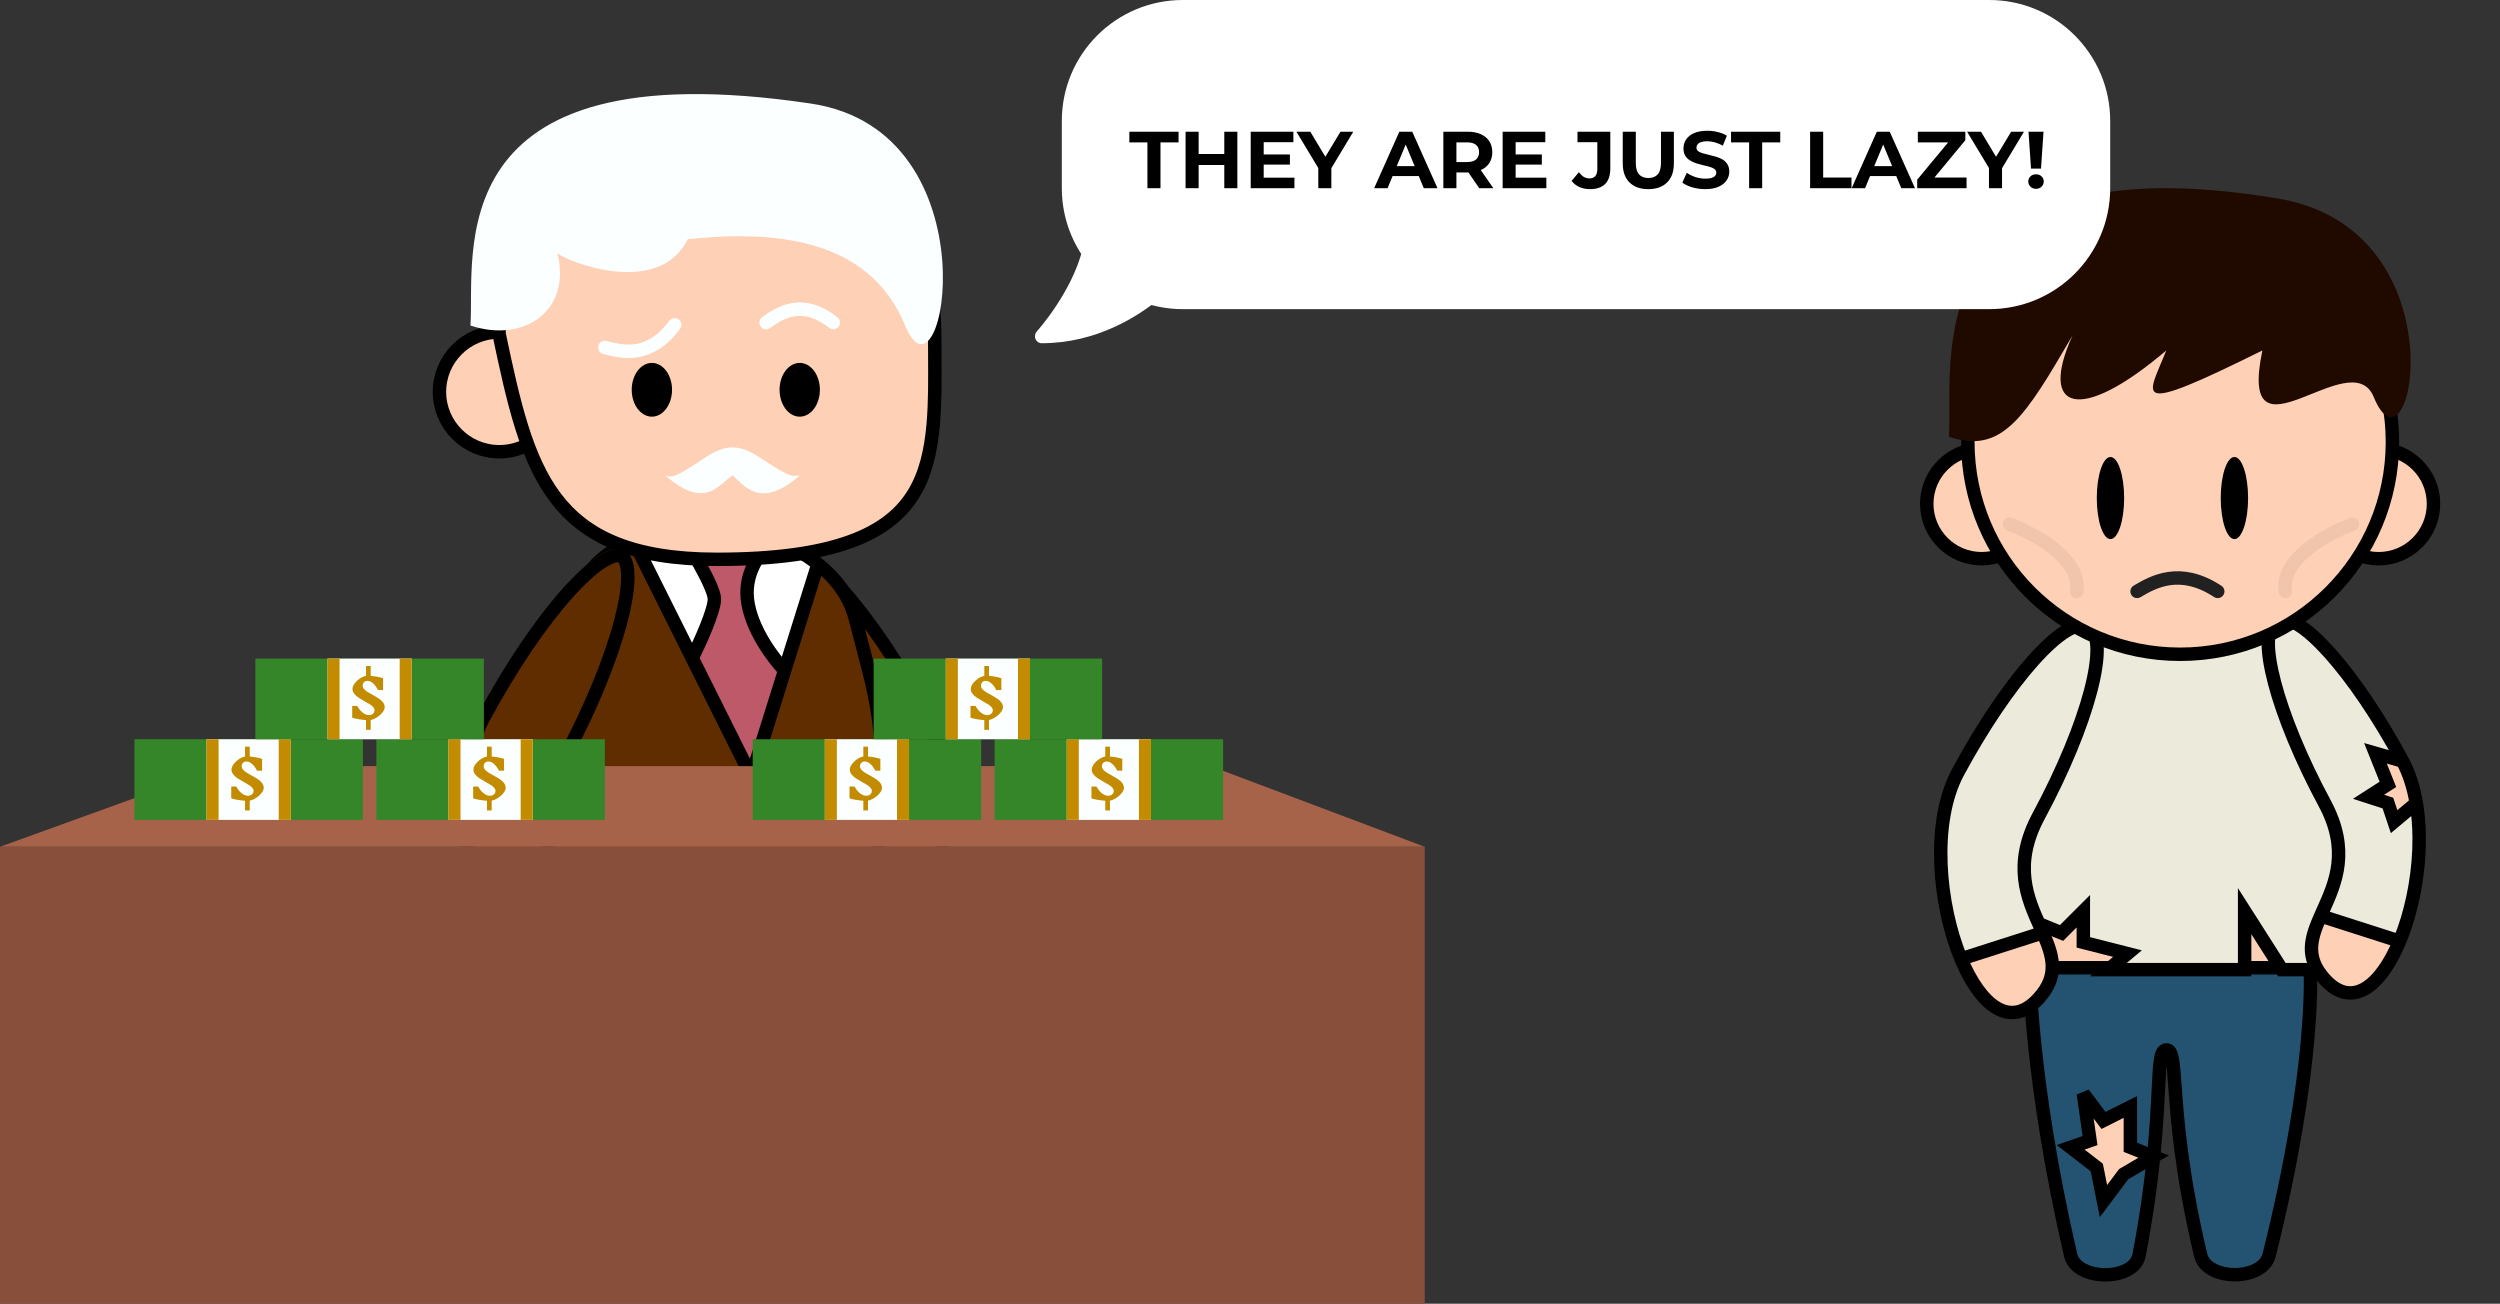 <?xml version="1.0" encoding="UTF-8" standalone="no"?>
<!DOCTYPE svg PUBLIC "-//W3C//DTD SVG 1.1//EN" "http://www.w3.org/Graphics/SVG/1.1/DTD/svg11.dtd">
<svg width="100%" height="100%" viewBox="0 0 186 97" version="1.1" xmlns="http://www.w3.org/2000/svg" xmlns:xlink="http://www.w3.org/1999/xlink" xml:space="preserve" xmlns:serif="http://www.serif.com/" style="fill-rule:evenodd;clip-rule:evenodd;">
    <rect x="0" y="0" width="186" height="97" fill="#333333" stroke="none"/>
    <g transform="matrix(0.922,0,0,0.974,11.588,1.186)">
        <path d="M151.799,51.299C154.618,41.691 171.581,44.203 173.418,51.299C175.254,58.395 176.952,61.798 173.418,73.517L151.799,73.517C147.253,66.342 148.98,60.907 151.799,51.299Z" style="fill:rgb(254,208,181);fill-rule:nonzero;"/>
    </g>
    <g>
        <path d="M171.878,72C171.878,72 172.387,79.129 168.823,93.388C168.341,95.317 164.191,95.322 163.731,93.388C162.281,87.299 161.987,83.191 161.814,80.782C161.684,78.961 161.623,78.111 161.185,78.111C160.726,78.111 160.68,79.041 160.583,81.041C160.522,82.286 160.441,83.945 160.228,86.052C160.023,88.074 159.696,90.51 159.148,93.388C158.776,95.341 154.503,95.325 154.055,93.388C151,80.148 151,72 151,72L171.878,72ZM160.228,86.052L157.999,87.36L156.499,89.36L155.999,86.86L154.055,85.36L155.499,84.86L154.999,81.36L156.499,83.36L158.499,82.36L158.499,85.36L160.228,86.052Z" style="fill:rgb(35,83,113);"/>
        <path d="M154.999,81.36L156.499,83.36L158.499,82.36L158.499,85.36L160.228,86.052L157.999,87.36L156.499,89.36L155.999,86.86L154.055,85.36L155.499,84.86L154.999,81.36Z" style="fill:rgb(254,208,181);fill-rule:nonzero;"/>
    </g>
    <path d="M160.228,86.052C160.023,88.074 159.696,90.51 159.148,93.388C158.776,95.341 154.503,95.325 154.055,93.388C151,80.148 151,72 151,72L171.878,72C171.878,72 172.387,79.129 168.823,93.388C168.341,95.317 164.191,95.322 163.731,93.388C162.281,87.299 161.987,83.191 161.814,80.782C161.684,78.961 161.623,78.111 161.185,78.111C160.726,78.111 160.68,79.041 160.583,81.041C160.522,82.286 160.441,83.945 160.228,86.052ZM160.228,86.052L158.499,85.36L158.499,82.36L156.499,83.36L154.999,81.36L155.499,84.86L154.055,85.36L155.999,86.86L156.499,89.36L157.999,87.36L160.228,86.052Z" style="fill:none;fill-rule:nonzero;stroke:black;stroke-width:1px;"/>
    <path d="M172.181,50.563L172.181,50.563C170.87,46.093 166.242,44.349 161.515,44.657C159.171,44.81 156.866,45.47 155.047,46.511C153.222,47.556 151.94,48.95 151.526,50.547C151.336,51.284 151.146,51.981 150.965,52.649L150.965,52.649C150.178,55.551 149.543,57.898 149.485,60.821C149.436,63.262 149.79,66.125 150.826,70.046L150.879,70.028L151.391,69.85L150.758,69.411L151.231,68.537L153.381,69.412L154.146,68.646L155,67.793L155,70.111L157.338,70.707L158.284,70.948L157.536,71.575L156.861,72.14L167,72.14L167,67.785L167.922,69.231L169.774,72.14L172.384,72.14C173.095,70.989 173.637,69.888 174.036,68.812L174.04,68.802L174.509,68.976L174.04,68.802L174.045,68.787C174.336,68.002 175.476,64.93 174.016,57.106C173.568,55.284 172.99,53.315 172.343,51.112L172.181,50.563ZM151.938,72.14L151.19,71.37C151.262,71.622 151.337,71.879 151.415,72.14L151.938,72.14Z" style="fill:rgb(236,234,218);fill-rule:nonzero;stroke:black;stroke-width:1px;"/>
    <path d="M178.529,70.025C177.158,73.316 175.015,75.143 172.948,72.85C171.465,71.206 171.934,69.775 172.655,68.142L178.529,70.025Z" style="fill:rgb(254,208,181);fill-rule:nonzero;"/>
    <path d="M172.948,59.748C174.843,63.272 173.762,65.675 172.842,67.722C172.779,67.864 172.716,68.004 172.655,68.142L178.529,70.025C179.735,67.13 180.342,63.101 179.771,59.748L178.121,61.13L177.659,59.748L176.22,59.281L177.659,58.356L176.734,56.045L178.753,56.626C175.181,49.985 170.986,45.3 169.383,46.162C167.779,47.025 169.376,53.107 172.948,59.748Z" style="fill:rgb(236,234,218);"/>
    <path d="M178.753,56.626C179.244,57.54 179.576,58.605 179.771,59.748L178.121,61.13L177.659,59.748L176.22,59.281L177.659,58.356L176.734,56.045L178.753,56.626Z" style="fill:rgb(254,208,181);fill-rule:nonzero;"/>
    <path d="M178.753,56.626C175.181,49.985 170.986,45.3 169.383,46.162C167.779,47.025 169.376,53.107 172.948,59.748C174.843,63.272 173.762,65.675 172.842,67.722C172.779,67.864 172.716,68.004 172.655,68.142M178.753,56.626C180.686,60.221 180.146,66.142 178.529,70.025M178.753,56.626L176.734,56.045L177.659,58.356L176.22,59.281L177.659,59.748L178.121,61.13L179.771,59.748M178.753,56.626C179.244,57.54 179.576,58.605 179.771,59.748M178.529,70.025C177.158,73.316 175.015,75.143 172.948,72.85C171.465,71.206 171.934,69.775 172.655,68.142M178.529,70.025L172.655,68.142M178.529,70.025C179.735,67.13 180.342,63.101 179.771,59.748" style="fill:none;fill-rule:nonzero;stroke:black;stroke-width:1px;"/>
    <path d="M151.793,68.957C150.84,66.836 149.721,64.346 151.684,60.695C155.386,53.814 157.039,47.511 155.378,46.618C153.717,45.724 149.37,50.579 145.669,57.46C143.666,61.185 144.226,67.321 145.901,71.344L151.988,69.393C151.925,69.249 151.859,69.104 151.793,68.957Z" style="fill:rgb(236,234,218);"/>
    <path d="M145.901,71.344C147.321,74.754 149.543,76.647 151.684,74.271C153.221,72.567 152.734,71.085 151.988,69.393L145.901,71.344Z" style="fill:rgb(254,208,181);fill-rule:nonzero;"/>
    <path d="M145.901,71.344C147.321,74.754 149.543,76.647 151.684,74.271C153.221,72.567 152.734,71.085 151.988,69.393M145.901,71.344C144.226,67.321 143.666,61.185 145.669,57.46C149.37,50.579 153.717,45.724 155.378,46.618C157.039,47.511 155.386,53.814 151.684,60.695C149.721,64.346 150.84,66.836 151.793,68.957C151.859,69.104 151.925,69.249 151.988,69.393M145.901,71.344L151.988,69.393" style="fill:none;fill-rule:nonzero;stroke:black;stroke-width:1px;"/>
    <g transform="matrix(-1,0,0,1,181.552,32.902)">
        <circle cx="4.583" cy="4.583" r="4.083" style="fill:rgb(254,208,181);stroke:black;stroke-width:1px;"/>
    </g>
    <g transform="matrix(-1,0,0,1,152.017,32.902)">
        <circle cx="4.583" cy="4.583" r="4.083" style="fill:rgb(254,208,181);stroke:black;stroke-width:1px;"/>
    </g>
    <g transform="matrix(-1,0,0,1,178.497,16.588)">
        <circle cx="16.295" cy="16.295" r="15.795" style="fill:rgb(254,208,181);stroke:black;stroke-width:1px;"/>
    </g>
    <g transform="matrix(-1,0,0,1,167.258,34)">
        <ellipse cx="1.018" cy="3.055" rx="1.018" ry="3.055"/>
    </g>
    <g transform="matrix(-1,0,0,1,158.037,34)">
        <ellipse cx="1.018" cy="3.055" rx="1.018" ry="3.055"/>
    </g>
    <path d="M169.476,14.769C141.977,10.186 145.367,27.361 145,32.499C148.963,33.82 150.634,31.065 154.199,24.954C151.653,30.555 154.708,31.574 161.17,26.074C159.8,29.537 158.273,31.065 168.321,26.074C166.42,35.138 174.911,25.396 176.605,29.537C179.454,36.502 183.29,17.072 169.476,14.769Z" style="fill:rgb(32,10,0);fill-rule:nonzero;"/>
    <path d="M149.5,39C151.333,39.667 154.9,41.6 154.5,44" style="fill:none;fill-rule:nonzero;stroke:rgb(218,177,152);stroke-opacity:0.35;stroke-width:1px;stroke-linecap:round;"/>
    <path d="M175.031,39C173.198,39.667 169.631,41.6 170.031,44" style="fill:none;fill-rule:nonzero;stroke:rgb(218,177,152);stroke-opacity:0.35;stroke-width:1px;stroke-linecap:round;"/>
    <path d="M159,44C160.2,43.285 162.2,42.162 165,44" style="fill:none;fill-rule:nonzero;stroke:rgb(33,33,33);stroke-width:1px;stroke-linecap:round;"/>
    <ellipse cx="52.443" cy="93.568" rx="14.258" ry="3.055" style="fill:url(#_Radial1);"/>
    <path d="M62.45,65.912C63.526,63.519 64.789,60.709 62.573,56.59C58.397,48.825 56.531,41.714 58.405,40.706C60.279,39.697 65.184,45.175 69.36,52.939C71.621,57.142 70.989,64.066 69.099,68.606L62.231,66.404C62.302,66.242 62.376,66.078 62.45,65.912Z" style="fill:rgb(95,45,0);"/>
    <path d="M69.099,68.606C67.496,72.453 64.99,74.589 62.573,71.909C60.84,69.986 61.389,68.313 62.231,66.404L69.099,68.606Z" style="fill:rgb(254,208,181);fill-rule:nonzero;"/>
    <path d="M62.917,66.093L62.915,66.098L68.808,67.987C69.634,65.847 70.184,63.22 70.287,60.626C70.396,57.851 69.992,55.169 68.92,53.176C66.845,49.318 64.596,46.043 62.647,43.866C61.67,42.775 60.787,41.981 60.055,41.524C59.286,41.043 58.851,41.033 58.642,41.146C58.433,41.258 58.201,41.627 58.178,42.533C58.157,43.396 58.332,44.57 58.704,45.987C59.446,48.813 60.939,52.495 63.014,56.353C64.167,58.498 64.428,60.332 64.243,61.955C64.061,63.549 63.449,64.91 62.917,66.093ZM68.419,68.913L62.51,67.018C62.182,67.801 61.955,68.493 61.936,69.165C61.914,69.919 62.154,70.696 62.945,71.574C63.5,72.19 64.019,72.483 64.482,72.573C64.939,72.662 65.404,72.565 65.883,72.277C66.784,71.734 67.672,70.549 68.419,68.913Z" style="fill:none;fill-rule:nonzero;stroke:black;stroke-width:1px;"/>
    <circle cx="37.149" cy="29.155" r="4.454" style="fill:rgb(254,208,181);stroke:black;stroke-width:1px;"/>
    <g>
        <path d="M44.541,91.974C40.688,76.561 41.239,68.854 41.239,68.854L63.808,68.854C63.808,68.854 63.808,77.662 60.505,91.974C60.022,94.069 55.403,94.086 55,91.974C52.798,80.414 53.899,75.46 52.798,75.46C51.697,75.46 52.798,80.414 50.046,91.974C49.548,94.065 45.063,94.059 44.541,91.974Z" style="fill:rgb(20,44,66);fill-rule:nonzero;"/>
    </g>
    <path d="M44.541,91.974C40.688,76.561 41.239,68.854 41.239,68.854L63.808,68.854C63.808,68.854 63.808,77.662 60.505,91.974C60.022,94.069 55.403,94.086 55,91.974C52.798,80.414 53.899,75.46 52.798,75.46C51.697,75.46 52.798,80.414 50.046,91.974C49.548,94.065 45.063,94.059 44.541,91.974Z" style="fill:none;fill-rule:nonzero;stroke:black;stroke-width:1px;"/>
    <path d="M42.035,45.938C42.881,43.054 44.768,41.18 47.094,40.142L55.902,57.779L58.379,49.872L60.856,41.964C62.213,43.042 63.208,44.389 63.609,45.938C63.778,46.592 63.938,47.197 64.089,47.766C65.707,53.863 66.22,55.797 64.71,69.955L42.035,69.955C37.215,62.349 38.918,56.551 41.861,46.532L42.035,45.938Z" style="fill:rgb(95,45,0);"/>
    <path d="M57.612,40.142C55.379,39.279 52.813,38.931 50.397,39.239C51.315,40.648 53.15,43.687 53.15,44.568C53.15,45.449 52.049,47.864 51.498,48.961L55.902,57.779L58.379,49.872C57.553,49.021 55.843,46.77 55.605,44.568C55.368,42.366 56.844,40.7 57.612,40.142Z" style="fill:rgb(190,89,105);fill-rule:nonzero;"/>
    <path d="M60.856,41.964C59.922,41.222 58.815,40.607 57.612,40.142C56.844,40.7 55.368,42.366 55.605,44.568C55.843,46.77 57.553,49.021 58.379,49.872L60.856,41.964Z" style="fill:white;fill-rule:nonzero;"/>
    <path d="M50.397,39.239C49.245,39.386 48.126,39.682 47.094,40.142L51.498,48.961C52.049,47.864 53.15,45.449 53.15,44.568C53.15,43.687 51.315,40.648 50.397,39.239Z" style="fill:white;fill-rule:nonzero;"/>
    <path d="M42.035,45.938C42.881,43.054 44.768,41.18 47.094,40.142M42.035,45.938C41.976,46.138 41.918,46.336 41.861,46.532M42.035,45.938L41.861,46.532M47.094,40.142C48.126,39.682 49.245,39.386 50.397,39.239M47.094,40.142L51.498,48.961M60.856,41.964C62.213,43.042 63.208,44.389 63.609,45.938C63.778,46.592 63.938,47.197 64.089,47.766C65.707,53.863 66.22,55.797 64.71,69.955L42.035,69.955C37.215,62.349 38.918,56.551 41.861,46.532M60.856,41.964C59.922,41.222 58.815,40.607 57.612,40.142M60.856,41.964L58.379,49.872M50.397,39.239C52.813,38.931 55.379,39.279 57.612,40.142M50.397,39.239C51.315,40.648 53.15,43.687 53.15,44.568C53.15,45.449 52.049,47.864 51.498,48.961M57.612,40.142C56.844,40.7 55.368,42.366 55.605,44.568C55.843,46.77 57.553,49.021 58.379,49.872M51.498,48.961L55.902,57.779L58.379,49.872" style="fill:none;fill-rule:nonzero;stroke:black;stroke-width:1px;"/>
    <path d="M42.435,66.161C41.36,63.767 40.097,60.958 42.312,56.838C46.489,49.074 48.355,41.962 46.481,40.954C44.606,39.946 39.702,45.423 35.525,53.188C33.265,57.391 33.896,64.314 35.787,68.854L42.655,66.652C42.584,66.49 42.51,66.326 42.435,66.161Z" style="fill:rgb(95,45,0);"/>
    <path d="M35.787,68.854C37.389,72.701 39.896,74.837 42.312,72.157C44.046,70.234 43.497,68.561 42.655,66.652L35.787,68.854Z" style="fill:rgb(254,208,181);fill-rule:nonzero;"/>
    <path d="M41.969,66.342L41.971,66.347L36.078,68.236C35.252,66.096 34.702,63.469 34.599,60.875C34.489,58.099 34.894,55.418 35.966,53.425C38.041,49.567 40.289,46.291 42.239,44.115C43.216,43.023 44.099,42.23 44.83,41.772C45.6,41.291 46.035,41.282 46.244,41.394C46.453,41.507 46.685,41.875 46.707,42.782C46.729,43.644 46.554,44.819 46.182,46.236C45.44,49.062 43.947,52.743 41.872,56.601C40.719,58.746 40.457,60.58 40.643,62.203C40.825,63.797 41.437,65.158 41.969,66.342ZM36.467,69.161L42.376,67.267C42.704,68.049 42.93,68.741 42.95,69.414C42.971,70.168 42.732,70.945 41.941,71.822C41.386,72.438 40.866,72.732 40.403,72.822C39.947,72.91 39.482,72.814 39.002,72.525C38.102,71.983 37.213,70.797 36.467,69.161Z" style="fill:none;fill-rule:nonzero;stroke:black;stroke-width:1px;"/>
    <path d="M69.542,24.866C69.542,25.396 69.545,25.917 69.549,26.43C69.56,28.244 69.571,29.95 69.435,31.537C69.261,33.565 68.851,35.333 67.934,36.797C66.126,39.686 62.19,41.614 53.333,41.614C46.962,41.614 43.5,39.895 41.335,37.029C39.133,34.114 38.205,29.945 37.124,24.814C37.151,15.573 44.413,8.118 53.333,8.118C62.27,8.118 69.542,15.601 69.542,24.866Z" style="fill:rgb(254,208,181);fill-rule:nonzero;stroke:black;stroke-width:1px;"/>
    <path d="M57,24C58,23.285 59.667,22.162 62,24" style="fill:none;fill-rule:nonzero;stroke:rgb(252,255,255);stroke-width:1px;stroke-linecap:round;"/>
    <path d="M45,25.85C46.26,26.193 48.339,26.7 50.197,24.165" style="fill:none;fill-rule:nonzero;stroke:rgb(252,255,255);stroke-width:1px;stroke-linecap:round;"/>
    <ellipse cx="48.5" cy="29" rx="1.5" ry="2"/>
    <ellipse cx="59.5" cy="29" rx="1.5" ry="2"/>
    <path d="M60.333,7.706C32.305,3.522 35.367,19.083 35,24.22C38.963,25.541 42.546,23.142 41.468,18.83C42.194,19.475 49.014,22.171 51.17,17.796C57.336,17.146 64.62,17.572 67.34,24.22C70.189,31.185 74.185,9.774 60.333,7.706Z" style="fill:rgb(252,255,255);fill-rule:nonzero;"/>
    <path d="M16.583,57L90.068,57L106,63L0,63L16.583,57Z" style="fill:rgb(166,99,74);fill-rule:nonzero;"/>
    <rect x="0" y="63" width="106" height="34" style="fill:rgb(136,80,59);"/>
    <rect x="74" y="55" width="17" height="6" style="fill:rgb(53,134,40);"/>
    <rect x="79.368" y="55" width="6.263" height="6" style="fill:rgb(252,255,255);"/>
    <g transform="matrix(-1,0,0,1,85.632,55)">
        <rect x="0" y="0" width="0.895" height="6" style="fill:rgb(195,140,0);"/>
    </g>
    <g transform="matrix(-1,0,0,1,80.263,55)">
        <rect x="0" y="0" width="0.895" height="6" style="fill:rgb(195,140,0);"/>
    </g>
    <path d="M83.624,58.608C83.624,58.728 83.569,58.857 83.46,58.996C83.353,59.135 83.217,59.257 83.052,59.364C82.889,59.471 82.732,59.539 82.58,59.568L82.58,60.3L82.232,60.3L82.232,59.576C82.045,59.563 81.851,59.539 81.648,59.504C81.448,59.469 81.3,59.433 81.204,59.396L81.204,58.52L81.58,58.52C81.697,58.736 81.833,58.904 81.988,59.024C82.143,59.144 82.299,59.204 82.456,59.204C82.579,59.204 82.677,59.169 82.752,59.1C82.827,59.028 82.864,58.941 82.864,58.84C82.864,58.76 82.832,58.684 82.768,58.612C82.707,58.54 82.628,58.473 82.532,58.412C82.436,58.351 82.308,58.276 82.148,58.188C81.951,58.079 81.789,57.983 81.664,57.9C81.541,57.817 81.437,57.721 81.352,57.612C81.267,57.503 81.224,57.383 81.224,57.252C81.224,57.129 81.276,56.997 81.38,56.856C81.484,56.715 81.615,56.591 81.772,56.484C81.932,56.377 82.085,56.311 82.232,56.284L82.232,55.552L82.58,55.552L82.58,56.284C82.753,56.297 82.928,56.321 83.104,56.356C83.283,56.391 83.415,56.427 83.5,56.464L83.5,57.34L83.124,57.34C83.012,57.124 82.888,56.956 82.752,56.836C82.619,56.716 82.477,56.656 82.328,56.656C82.221,56.656 82.137,56.691 82.076,56.76C82.015,56.827 81.984,56.912 81.984,57.016C81.984,57.101 82.016,57.183 82.08,57.26C82.147,57.335 82.228,57.404 82.324,57.468C82.423,57.529 82.555,57.605 82.72,57.696C82.915,57.803 83.072,57.896 83.192,57.976C83.312,58.056 83.413,58.149 83.496,58.256C83.579,58.363 83.62,58.48 83.62,58.608L83.624,58.608Z" style="fill:rgb(195,140,0);fill-rule:nonzero;"/>
    <path d="M56.7,34.148C55,33 54,33 52.3,34.148C50.073,35.652 50,35.5 49.5,35.371C52.5,38 53.5,36 54.5,35.371C55.338,36.033 56.5,38 59.5,35.371C59,35.371 59.026,35.719 56.7,34.148Z" style="fill:rgb(252,255,255);fill-rule:nonzero;"/>
    <rect x="56" y="55" width="17" height="6" style="fill:rgb(53,134,40);"/>
    <rect x="61.368" y="55" width="6.263" height="6" style="fill:rgb(252,255,255);"/>
    <g transform="matrix(-1,0,0,1,67.632,55)">
        <rect x="0" y="0" width="0.895" height="6" style="fill:rgb(195,140,0);"/>
    </g>
    <g transform="matrix(-1,0,0,1,62.263,55)">
        <rect x="0" y="0" width="0.895" height="6" style="fill:rgb(195,140,0);"/>
    </g>
    <path d="M65.624,58.608C65.624,58.728 65.569,58.857 65.46,58.996C65.353,59.135 65.217,59.257 65.052,59.364C64.889,59.471 64.732,59.539 64.58,59.568L64.58,60.3L64.232,60.3L64.232,59.576C64.045,59.563 63.851,59.539 63.648,59.504C63.448,59.469 63.3,59.433 63.204,59.396L63.204,58.52L63.58,58.52C63.697,58.736 63.833,58.904 63.988,59.024C64.143,59.144 64.299,59.204 64.456,59.204C64.579,59.204 64.677,59.169 64.752,59.1C64.827,59.028 64.864,58.941 64.864,58.84C64.864,58.76 64.832,58.684 64.768,58.612C64.707,58.54 64.628,58.473 64.532,58.412C64.436,58.351 64.308,58.276 64.148,58.188C63.951,58.079 63.789,57.983 63.664,57.9C63.541,57.817 63.437,57.721 63.352,57.612C63.267,57.503 63.224,57.383 63.224,57.252C63.224,57.129 63.276,56.997 63.38,56.856C63.484,56.715 63.615,56.591 63.772,56.484C63.932,56.377 64.085,56.311 64.232,56.284L64.232,55.552L64.58,55.552L64.58,56.284C64.753,56.297 64.928,56.321 65.104,56.356C65.283,56.391 65.415,56.427 65.5,56.464L65.5,57.34L65.124,57.34C65.012,57.124 64.888,56.956 64.752,56.836C64.619,56.716 64.477,56.656 64.328,56.656C64.221,56.656 64.137,56.691 64.076,56.76C64.015,56.827 63.984,56.912 63.984,57.016C63.984,57.101 64.016,57.183 64.08,57.26C64.147,57.335 64.228,57.404 64.324,57.468C64.423,57.529 64.555,57.605 64.72,57.696C64.915,57.803 65.072,57.896 65.192,57.976C65.312,58.056 65.413,58.149 65.496,58.256C65.579,58.363 65.62,58.48 65.62,58.608L65.624,58.608Z" style="fill:rgb(195,140,0);fill-rule:nonzero;"/>
    <rect x="65" y="49" width="17" height="6" style="fill:rgb(53,134,40);"/>
    <rect x="70.368" y="49" width="6.263" height="6" style="fill:rgb(252,255,255);"/>
    <g transform="matrix(-1,0,0,1,76.632,49)">
        <rect x="0" y="0" width="0.895" height="6" style="fill:rgb(195,140,0);"/>
    </g>
    <g transform="matrix(-1,0,0,1,71.263,49)">
        <rect x="0" y="0" width="0.895" height="6" style="fill:rgb(195,140,0);"/>
    </g>
    <path d="M74.624,52.608C74.624,52.728 74.569,52.857 74.46,52.996C74.353,53.135 74.217,53.257 74.052,53.364C73.889,53.471 73.732,53.539 73.58,53.568L73.58,54.3L73.232,54.3L73.232,53.576C73.045,53.563 72.851,53.539 72.648,53.504C72.448,53.469 72.3,53.433 72.204,53.396L72.204,52.52L72.58,52.52C72.697,52.736 72.833,52.904 72.988,53.024C73.143,53.144 73.299,53.204 73.456,53.204C73.579,53.204 73.677,53.169 73.752,53.1C73.827,53.028 73.864,52.941 73.864,52.84C73.864,52.76 73.832,52.684 73.768,52.612C73.707,52.54 73.628,52.473 73.532,52.412C73.436,52.351 73.308,52.276 73.148,52.188C72.951,52.079 72.789,51.983 72.664,51.9C72.541,51.817 72.437,51.721 72.352,51.612C72.267,51.503 72.224,51.383 72.224,51.252C72.224,51.129 72.276,50.997 72.38,50.856C72.484,50.715 72.615,50.591 72.772,50.484C72.932,50.377 73.085,50.311 73.232,50.284L73.232,49.552L73.58,49.552L73.58,50.284C73.753,50.297 73.928,50.321 74.104,50.356C74.283,50.391 74.415,50.427 74.5,50.464L74.5,51.34L74.124,51.34C74.012,51.124 73.888,50.956 73.752,50.836C73.619,50.716 73.477,50.656 73.328,50.656C73.221,50.656 73.137,50.691 73.076,50.76C73.015,50.827 72.984,50.912 72.984,51.016C72.984,51.101 73.016,51.183 73.08,51.26C73.147,51.335 73.228,51.404 73.324,51.468C73.423,51.529 73.555,51.605 73.72,51.696C73.915,51.803 74.072,51.896 74.192,51.976C74.312,52.056 74.413,52.149 74.496,52.256C74.579,52.363 74.62,52.48 74.62,52.608L74.624,52.608Z" style="fill:rgb(195,140,0);fill-rule:nonzero;"/>
    <rect x="10" y="55" width="17" height="6" style="fill:rgb(53,134,40);"/>
    <rect x="15.368" y="55" width="6.263" height="6" style="fill:rgb(252,255,255);"/>
    <g transform="matrix(-1,0,0,1,21.632,55)">
        <rect x="0" y="0" width="0.895" height="6" style="fill:rgb(195,140,0);"/>
    </g>
    <g transform="matrix(-1,0,0,1,16.263,55)">
        <rect x="0" y="0" width="0.895" height="6" style="fill:rgb(195,140,0);"/>
    </g>
    <path d="M19.624,58.608C19.624,58.728 19.569,58.857 19.46,58.996C19.353,59.135 19.217,59.257 19.052,59.364C18.889,59.471 18.732,59.539 18.58,59.568L18.58,60.3L18.232,60.3L18.232,59.576C18.045,59.563 17.851,59.539 17.648,59.504C17.448,59.469 17.3,59.433 17.204,59.396L17.204,58.52L17.58,58.52C17.697,58.736 17.833,58.904 17.988,59.024C18.143,59.144 18.299,59.204 18.456,59.204C18.579,59.204 18.677,59.169 18.752,59.1C18.827,59.028 18.864,58.941 18.864,58.84C18.864,58.76 18.832,58.684 18.768,58.612C18.707,58.54 18.628,58.473 18.532,58.412C18.436,58.351 18.308,58.276 18.148,58.188C17.951,58.079 17.789,57.983 17.664,57.9C17.541,57.817 17.437,57.721 17.352,57.612C17.267,57.503 17.224,57.383 17.224,57.252C17.224,57.129 17.276,56.997 17.38,56.856C17.484,56.715 17.615,56.591 17.772,56.484C17.932,56.377 18.085,56.311 18.232,56.284L18.232,55.552L18.58,55.552L18.58,56.284C18.753,56.297 18.928,56.321 19.104,56.356C19.283,56.391 19.415,56.427 19.5,56.464L19.5,57.34L19.124,57.34C19.012,57.124 18.888,56.956 18.752,56.836C18.619,56.716 18.477,56.656 18.328,56.656C18.221,56.656 18.137,56.691 18.076,56.76C18.015,56.827 17.984,56.912 17.984,57.016C17.984,57.101 18.016,57.183 18.08,57.26C18.147,57.335 18.228,57.404 18.324,57.468C18.423,57.529 18.555,57.605 18.72,57.696C18.915,57.803 19.072,57.896 19.192,57.976C19.312,58.056 19.413,58.149 19.496,58.256C19.579,58.363 19.62,58.48 19.62,58.608L19.624,58.608Z" style="fill:rgb(195,140,0);fill-rule:nonzero;"/>
    <rect x="28" y="55" width="17" height="6" style="fill:rgb(53,134,40);"/>
    <rect x="33.368" y="55" width="6.263" height="6" style="fill:rgb(252,255,255);"/>
    <g transform="matrix(-1,0,0,1,39.632,55)">
        <rect x="0" y="0" width="0.895" height="6" style="fill:rgb(195,140,0);"/>
    </g>
    <g transform="matrix(-1,0,0,1,34.263,55)">
        <rect x="0" y="0" width="0.895" height="6" style="fill:rgb(195,140,0);"/>
    </g>
    <path d="M37.624,58.608C37.624,58.728 37.569,58.857 37.46,58.996C37.353,59.135 37.217,59.257 37.052,59.364C36.889,59.471 36.732,59.539 36.58,59.568L36.58,60.3L36.232,60.3L36.232,59.576C36.045,59.563 35.851,59.539 35.648,59.504C35.448,59.469 35.3,59.433 35.204,59.396L35.204,58.52L35.58,58.52C35.697,58.736 35.833,58.904 35.988,59.024C36.143,59.144 36.299,59.204 36.456,59.204C36.579,59.204 36.677,59.169 36.752,59.1C36.827,59.028 36.864,58.941 36.864,58.84C36.864,58.76 36.832,58.684 36.768,58.612C36.707,58.54 36.628,58.473 36.532,58.412C36.436,58.351 36.308,58.276 36.148,58.188C35.951,58.079 35.789,57.983 35.664,57.9C35.541,57.817 35.437,57.721 35.352,57.612C35.267,57.503 35.224,57.383 35.224,57.252C35.224,57.129 35.276,56.997 35.38,56.856C35.484,56.715 35.615,56.591 35.772,56.484C35.932,56.377 36.085,56.311 36.232,56.284L36.232,55.552L36.58,55.552L36.58,56.284C36.753,56.297 36.928,56.321 37.104,56.356C37.283,56.391 37.415,56.427 37.5,56.464L37.5,57.34L37.124,57.34C37.012,57.124 36.888,56.956 36.752,56.836C36.619,56.716 36.477,56.656 36.328,56.656C36.221,56.656 36.137,56.691 36.076,56.76C36.015,56.827 35.984,56.912 35.984,57.016C35.984,57.101 36.016,57.183 36.08,57.26C36.147,57.335 36.228,57.404 36.324,57.468C36.423,57.529 36.555,57.605 36.72,57.696C36.915,57.803 37.072,57.896 37.192,57.976C37.312,58.056 37.413,58.149 37.496,58.256C37.579,58.363 37.62,58.48 37.62,58.608L37.624,58.608Z" style="fill:rgb(195,140,0);fill-rule:nonzero;"/>
    <rect x="19" y="49" width="17" height="6" style="fill:rgb(53,134,40);"/>
    <rect x="24.368" y="49" width="6.263" height="6" style="fill:rgb(252,255,255);"/>
    <g transform="matrix(-1,0,0,1,30.632,49)">
        <rect x="0" y="0" width="0.895" height="6" style="fill:rgb(195,140,0);"/>
    </g>
    <g transform="matrix(-1,0,0,1,25.263,49)">
        <rect x="0" y="0" width="0.895" height="6" style="fill:rgb(195,140,0);"/>
    </g>
    <path d="M28.624,52.608C28.624,52.728 28.569,52.857 28.46,52.996C28.353,53.135 28.217,53.257 28.052,53.364C27.889,53.471 27.732,53.539 27.58,53.568L27.58,54.3L27.232,54.3L27.232,53.576C27.045,53.563 26.851,53.539 26.648,53.504C26.448,53.469 26.3,53.433 26.204,53.396L26.204,52.52L26.58,52.52C26.697,52.736 26.833,52.904 26.988,53.024C27.143,53.144 27.299,53.204 27.456,53.204C27.579,53.204 27.677,53.169 27.752,53.1C27.827,53.028 27.864,52.941 27.864,52.84C27.864,52.76 27.832,52.684 27.768,52.612C27.707,52.54 27.628,52.473 27.532,52.412C27.436,52.351 27.308,52.276 27.148,52.188C26.951,52.079 26.789,51.983 26.664,51.9C26.541,51.817 26.437,51.721 26.352,51.612C26.267,51.503 26.224,51.383 26.224,51.252C26.224,51.129 26.276,50.997 26.38,50.856C26.484,50.715 26.615,50.591 26.772,50.484C26.932,50.377 27.085,50.311 27.232,50.284L27.232,49.552L27.58,49.552L27.58,50.284C27.753,50.297 27.928,50.321 28.104,50.356C28.283,50.391 28.415,50.427 28.5,50.464L28.5,51.34L28.124,51.34C28.012,51.124 27.888,50.956 27.752,50.836C27.619,50.716 27.477,50.656 27.328,50.656C27.221,50.656 27.137,50.691 27.076,50.76C27.015,50.827 26.984,50.912 26.984,51.016C26.984,51.101 27.016,51.183 27.08,51.26C27.147,51.335 27.228,51.404 27.324,51.468C27.423,51.529 27.555,51.605 27.72,51.696C27.915,51.803 28.072,51.896 28.192,51.976C28.312,52.056 28.413,52.149 28.496,52.256C28.579,52.363 28.62,52.48 28.62,52.608L28.624,52.608Z" style="fill:rgb(195,140,0);fill-rule:nonzero;"/>
    <path d="M80.561,18.461C79.78,21.723 77.168,24.63 77.136,24.662C76.999,24.811 76.961,25.031 77.043,25.225C77.124,25.419 77.299,25.536 77.499,25.536C81.643,25.536 84.749,23.477 86.286,22.209L80.561,18.461Z" style="fill:white;fill-rule:nonzero;"/>
    <path d="M78.999,9C78.999,4.029 83.028,0 87.999,0L147.999,0C152.969,0 156.999,4.029 156.999,9L156.999,14C156.999,18.971 152.969,23 147.999,23L87.999,23C83.028,23 78.999,18.971 78.999,14L78.999,9Z" style="fill:white;fill-rule:nonzero;"/>
    <path d="M85.368,14L85.368,10.592L84.024,10.592L84.024,9.8L87.684,9.8L87.684,10.592L86.34,10.592L86.34,14L85.368,14ZM91.087,9.8L92.059,9.8L92.059,14L91.087,14L91.087,9.8ZM89.179,14L88.207,14L88.207,9.8L89.179,9.8L89.179,14ZM91.159,12.278L89.107,12.278L89.107,11.456L91.159,11.456L91.159,12.278ZM93.947,11.492L95.969,11.492L95.969,12.248L93.947,12.248L93.947,11.492ZM94.019,13.22L96.305,13.22L96.305,14L93.053,14L93.053,9.8L96.227,9.8L96.227,10.58L94.019,10.58L94.019,13.22ZM98.081,14L98.081,12.284L98.303,12.872L96.455,9.8L97.487,9.8L98.903,12.158L98.309,12.158L99.731,9.8L100.685,9.8L98.837,12.872L99.053,12.284L99.053,14L98.081,14ZM102.239,14L104.111,9.8L105.071,9.8L106.949,14L105.929,14L104.393,10.292L104.777,10.292L103.235,14L102.239,14ZM103.175,13.1L103.433,12.362L105.593,12.362L105.857,13.1L103.175,13.1ZM107.385,14L107.385,9.8L109.203,9.8C109.579,9.8 109.903,9.862 110.175,9.986C110.447,10.106 110.657,10.28 110.805,10.508C110.953,10.736 111.027,11.008 111.027,11.324C111.027,11.636 110.953,11.906 110.805,12.134C110.657,12.358 110.447,12.53 110.175,12.65C109.903,12.77 109.579,12.83 109.203,12.83L107.925,12.83L108.357,12.404L108.357,14L107.385,14ZM110.055,14L109.005,12.476L110.043,12.476L111.105,14L110.055,14ZM108.357,12.512L107.925,12.056L109.149,12.056C109.449,12.056 109.673,11.992 109.821,11.864C109.969,11.732 110.043,11.552 110.043,11.324C110.043,11.092 109.969,10.912 109.821,10.784C109.673,10.656 109.449,10.592 109.149,10.592L107.925,10.592L108.357,10.13L108.357,12.512ZM112.691,11.492L114.713,11.492L114.713,12.248L112.691,12.248L112.691,11.492ZM112.763,13.22L115.049,13.22L115.049,14L111.797,14L111.797,9.8L114.971,9.8L114.971,10.58L112.763,10.58L112.763,13.22ZM118.295,14.072C118.011,14.072 117.749,14.02 117.509,13.916C117.273,13.808 117.079,13.656 116.927,13.46L117.467,12.812C117.583,12.964 117.705,13.08 117.833,13.16C117.961,13.236 118.099,13.274 118.247,13.274C118.643,13.274 118.841,13.042 118.841,12.578L118.841,10.58L117.365,10.58L117.365,9.8L119.807,9.8L119.807,12.524C119.807,13.044 119.679,13.432 119.423,13.688C119.167,13.944 118.791,14.072 118.295,14.072ZM122.634,14.072C122.038,14.072 121.572,13.906 121.236,13.574C120.9,13.242 120.732,12.768 120.732,12.152L120.732,9.8L121.704,9.8L121.704,12.116C121.704,12.516 121.786,12.804 121.95,12.98C122.114,13.156 122.344,13.244 122.64,13.244C122.936,13.244 123.166,13.156 123.33,12.98C123.494,12.804 123.576,12.516 123.576,12.116L123.576,9.8L124.536,9.8L124.536,12.152C124.536,12.768 124.368,13.242 124.032,13.574C123.696,13.906 123.23,14.072 122.634,14.072ZM126.876,14.072C126.54,14.072 126.218,14.028 125.91,13.94C125.602,13.848 125.354,13.73 125.166,13.586L125.496,12.854C125.676,12.982 125.888,13.088 126.132,13.172C126.38,13.252 126.63,13.292 126.882,13.292C127.074,13.292 127.228,13.274 127.344,13.238C127.464,13.198 127.552,13.144 127.608,13.076C127.664,13.008 127.692,12.93 127.692,12.842C127.692,12.73 127.648,12.642 127.56,12.578C127.472,12.51 127.356,12.456 127.212,12.416C127.068,12.372 126.908,12.332 126.732,12.296C126.56,12.256 126.386,12.208 126.21,12.152C126.038,12.096 125.88,12.024 125.736,11.936C125.592,11.848 125.474,11.732 125.382,11.588C125.294,11.444 125.25,11.26 125.25,11.036C125.25,10.796 125.314,10.578 125.442,10.382C125.574,10.182 125.77,10.024 126.03,9.908C126.294,9.788 126.624,9.728 127.02,9.728C127.284,9.728 127.544,9.76 127.8,9.824C128.056,9.884 128.282,9.976 128.478,10.1L128.178,10.838C127.982,10.726 127.786,10.644 127.59,10.592C127.394,10.536 127.202,10.508 127.014,10.508C126.826,10.508 126.672,10.53 126.552,10.574C126.432,10.618 126.346,10.676 126.294,10.748C126.242,10.816 126.216,10.896 126.216,10.988C126.216,11.096 126.26,11.184 126.348,11.252C126.436,11.316 126.552,11.368 126.696,11.408C126.84,11.448 126.998,11.488 127.17,11.528C127.346,11.568 127.52,11.614 127.692,11.666C127.868,11.718 128.028,11.788 128.172,11.876C128.316,11.964 128.432,12.08 128.52,12.224C128.612,12.368 128.658,12.55 128.658,12.77C128.658,13.006 128.592,13.222 128.46,13.418C128.328,13.614 128.13,13.772 127.866,13.892C127.606,14.012 127.276,14.072 126.876,14.072ZM130.134,14L130.134,10.592L128.79,10.592L128.79,9.8L132.45,9.8L132.45,10.592L131.106,10.592L131.106,14L130.134,14ZM134.672,14L134.672,9.8L135.644,9.8L135.644,13.208L137.75,13.208L137.75,14L134.672,14ZM137.764,14L139.636,9.8L140.596,9.8L142.474,14L141.454,14L139.918,10.292L140.302,10.292L138.76,14L137.764,14ZM138.7,13.1L138.958,12.362L141.118,12.362L141.382,13.1L138.7,13.1ZM142.64,14L142.64,13.37L145.238,10.238L145.358,10.592L142.688,10.592L142.688,9.8L146.222,9.8L146.222,10.43L143.63,13.562L143.51,13.208L146.312,13.208L146.312,14L142.64,14ZM147.979,14L147.979,12.284L148.201,12.872L146.353,9.8L147.386,9.8L148.802,12.158L148.208,12.158L149.63,9.8L150.584,9.8L148.736,12.872L148.952,12.284L148.952,14L147.979,14ZM151.107,12.542L150.921,9.8L152.037,9.8L151.851,12.542L151.107,12.542ZM151.479,14.048C151.311,14.048 151.173,13.994 151.065,13.886C150.957,13.778 150.903,13.65 150.903,13.502C150.903,13.35 150.957,13.224 151.065,13.124C151.173,13.02 151.311,12.968 151.479,12.968C151.651,12.968 151.789,13.02 151.893,13.124C152.001,13.224 152.055,13.35 152.055,13.502C152.055,13.65 152.001,13.778 151.893,13.886C151.789,13.994 151.651,14.048 151.479,14.048Z" style="fill-rule:nonzero;"/>
    <defs>
        <radialGradient id="_Radial1" cx="0" cy="0" r="1" gradientUnits="userSpaceOnUse" gradientTransform="matrix(14.258,0,0,3.055,52.443,93.568)"><stop offset="0" style="stop-color:black;stop-opacity:0.25"/><stop offset="0.65" style="stop-color:black;stop-opacity:0.25"/><stop offset="1" style="stop-color:black;stop-opacity:0"/></radialGradient>
    </defs>
</svg>
